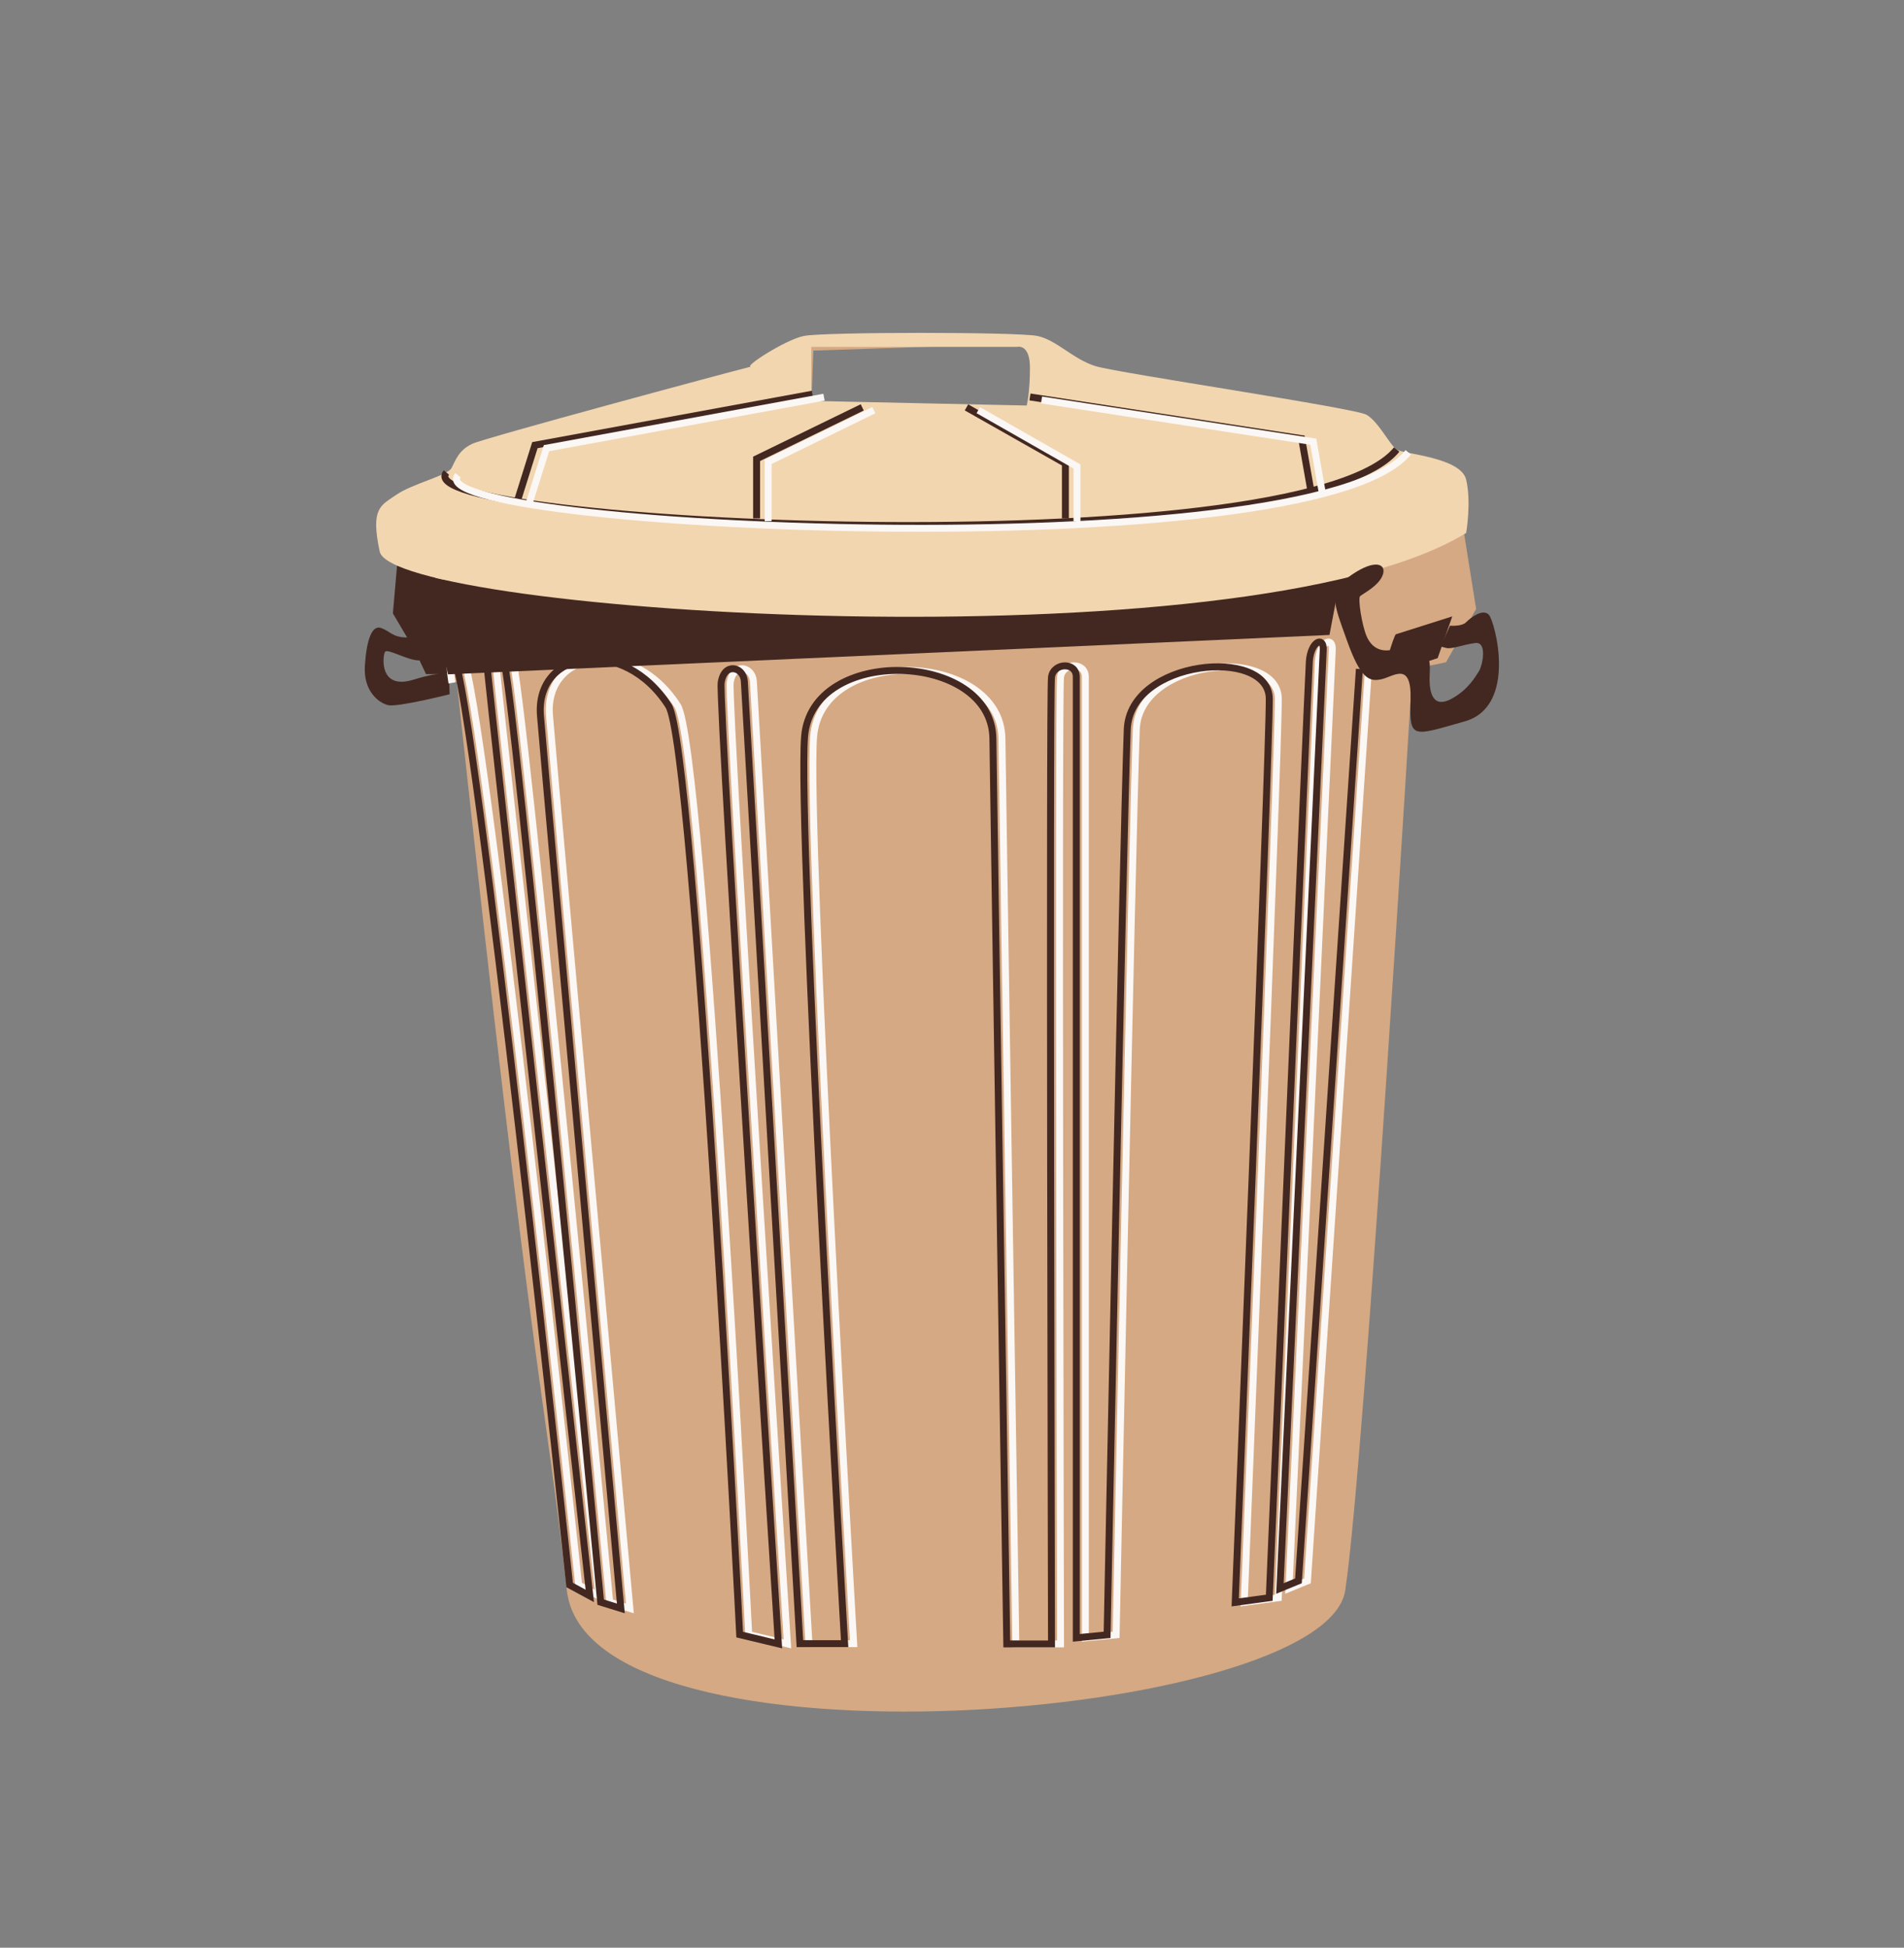 <?xml version="1.0" encoding="iso-8859-1"?>
<!-- Generator: Adobe Illustrator 16.0.0, SVG Export Plug-In . SVG Version: 6.00 Build 0)  -->
<!DOCTYPE svg PUBLIC "-//W3C//DTD SVG 1.1//EN" "http://www.w3.org/Graphics/SVG/1.1/DTD/svg11.dtd">
<svg version="1.1"
	 xmlns:x="http://ns.adobe.com/Extensibility/1.0/" xmlns:i="http://ns.adobe.com/AdobeIllustrator/10.0/" xmlns:graph="http://ns.adobe.com/Graphs/1.0/" i:viewOrigin="1273.0908 1.953125e-03" i:rulerOrigin="-1273.0908 840.5322" i:pageBounds="1273.0908 1.953125e-03 2094.999 -840.5322"
	 xmlns="http://www.w3.org/2000/svg" xmlns:xlink="http://www.w3.org/1999/xlink" xmlns:a="http://ns.adobe.com/AdobeSVGViewerExtensions/3.0/"
	 x="0px" y="0px" width="821.9px" height="840.5px" viewBox="0 0 821.9 840.5" enable-background="new 0 0 821.9 840.5"
	 xml:space="preserve">
<rect x="0" y="0" width="821.9" height="840.5" fill="#808080" stroke="none"/>
<g id="muelltonne" i:layer="yes" i:dimmedPercent="50" i:rgbTrio="#FFFFFFFF4F00">
	<path i:knockout="Off" fill="#D5A983" d="M338.4,174.3c0,0-1.5-25.2,6-25.8s95,0,95,0l1.2-0.2l-89.5,3l-0.8,21.5l-10.8,1.5"/>
	<path i:knockout="Off" fill="#D5A983" d="M631.7,228.3l5.5,34.5l-13,23l-14.5,3c0,0-20.5,341.4-29,397.5s-326.9,82.2-336,0
		c-9.5-85.5-14.3-85.1-47.5-392l-9-1.5l-12.5-25v-25.3L631.7,228.3z"/>
	<path i:knockout="Off" fill="#432821" d="M175.6,245.7l12.3,3l3,18.3c0,0-5,18-10,18s-13.7-5.3-14.7-3.7s-2.8,16.7,12.3,12
		c14-4.3,15.3-2,15.3-2l0.3,8.3c0,0-22.6,5.7-26.6,4.7s-10.7-6-10-17s3-17.7,7-16.3s4.9,4.1,11.3,4.1c9.7,0,7.1-15.7,7.1-15.7
		L175.6,245.7z"/>
	<path i:knockout="Off" fill="#432821" d="M596.6,292c0,0,5-18,6-18.3s24.3-7.7,24.3-7.7l-6.3,18L596.6,292z"/>
	<polygon i:knockout="Off" fill="#432821" points="171.4,244 187.5,249.5 194.2,290.9 183.9,290.9 179.2,281 169.6,264.7 	"/>
	<path i:knockout="Off" display="none" opacity="0.2" fill="#432821" d="M252.9,291c46.3,34.8,65,411,65,411s-16.1-378.1-25-395.3
		C278.1,277.8,223.1,268.6,252.9,291z"/>
	<path i:knockout="Off" fill="none" stroke="#FBF7F5" stroke-width="3" stroke-miterlimit="10" d="M195.1,294.7c0,0-4-23.3,4.7-10.7
		s50,400,50,400l8.7,4.7c0,0-43.8-394.2-44-398s2.7-11.3,6.7-6s42,406.7,42,406.7l8.7,2.7c0,0-31-340.7-34.7-385.3
		c-2.3-28.4,36-34.5,55.3-4.2c11.2,17.6,30.7,400.8,30.7,400.8l16.7,4c0,0-25.9-405.7-24.7-414.7s9.6-7.1,10-0.7s24,415.3,24,415.3
		h19.3c0,0-20.4-351.5-17.3-391.3s80.8-36.9,81.3,0.7s6,390.7,6,390.7h19.3c0,0-1-411.1,0-417.3s10.7-6.5,10.7,0s0,414.7,0,414.7
		l13.3-1.3c0,0,6.8-339.7,8.7-390.7c1.1-30.2,61.1-35.8,61.3-13.3s-14.7,390-14.7,390l14.7-2c0,0,16.7-395.2,17.3-404
		s6.3-11.1,6-5.1s-18.7,405.1-18.7,405.1l8-3.3l26.3-393.5"/>
	<path i:knockout="Off" fill="none" stroke="#432821" stroke-width="3" stroke-miterlimit="10" d="M191.2,294.7c0,0-4-23.3,4.7-10.7
		s50,400,50,400l8.7,4.7c0,0-43.8-394.2-44-398s2.7-11.3,6.7-6s42,406.7,42,406.7l8.7,2.7c0,0-31-340.7-34.7-385.3
		c-2.3-28.4,36-34.5,55.3-4.2c11.2,17.6,30.7,400.8,30.7,400.8l16.7,4c0,0-25.9-405.7-24.7-414.7s9.6-7.1,10-0.7s24,415.3,24,415.3
		h19.3c0,0-20.4-351.5-17.3-391.3s80.8-36.9,81.3,0.7s6,390.7,6,390.7h19.3c0,0-1-411.1,0-417.3s10.7-6.5,10.7,0s0,414.7,0,414.7
		l13.3-1.3c0,0,6.8-339.7,8.7-390.7c1.1-30.2,61.1-35.8,61.3-13.3s-14.7,390-14.7,390l14.7-2c0,0,16.7-395.2,17.3-404
		s6.3-11.1,6-5.1s-18.7,405.1-18.7,405.1l8-3.3l26.3-393.5"/>
	<path i:knockout="Off" fill="#432821" d="M596.9,241c13-12-19.5,14.5-19.5,14.5l-3.5,18.5l-380.5,17c0,0-10.4-42.8-5-41.5
		C237.4,261,583.9,253,596.9,241z"/>
	<path i:knockout="Off" fill="#F2D6B0" d="M632.9,207c-2.3-9.7-27-11-30-13s-7.8-12-13-15s-107.3-18-117-21s-16.7-11.2-25-13
		s-92.5-1.8-101,0c-8.1,1.7-26.2,13.5-22.7,13.2c-11.1,2.8-114.7,30.7-120.3,33.3c-6,2.8-7.3,7.3-9,10.5s-17,6.8-23.8,11.5
		s-11.2,5.7-7.2,24.5c5.7,26.7,373.9,50.4,469-8C632.9,230,635.2,216.7,632.9,207z M443.2,175l-93-2v-23.3h88.7c0,0,5.7-1.7,5.7,9
		S443.2,175,443.2,175z"/>
	<g>
		<polyline i:knockout="Off" fill="none" stroke="#432821" stroke-width="3" stroke-miterlimit="10" points="350.7,170.1 
			230.9,192.1 223.4,216 		"/>
		<polyline i:knockout="Off" fill="none" stroke="#432821" stroke-width="3" stroke-miterlimit="10" points="372.2,175.8 326.6,198 
			326.6,223.7 		"/>
		<polyline i:knockout="Off" fill="none" stroke="#432821" stroke-width="3" stroke-miterlimit="10" points="417.2,175.8 459.9,200 
			459.9,223.7 		"/>
		<polyline i:knockout="Off" fill="none" stroke="#432821" stroke-width="3" stroke-miterlimit="10" points="444.6,171.3 
			561.9,189.3 565.9,212 		"/>
		<path i:knockout="Off" fill="none" stroke="#432821" stroke-width="3" stroke-miterlimit="10" d="M192.7,203.9
			c-19,22.8,368.5,41.3,410.2-9.9"/>
	</g>
	<g>
		<polyline i:knockout="Off" fill="none" stroke="#FBF7F5" stroke-width="3" stroke-miterlimit="10" points="355.7,171.4 
			235.9,193.4 228.4,217.3 		"/>
		<polyline i:knockout="Off" fill="none" stroke="#FBF7F5" stroke-width="3" stroke-miterlimit="10" points="377.2,177 331.6,199.3 
			331.6,224.9 		"/>
		<polyline i:knockout="Off" fill="none" stroke="#FBF7F5" stroke-width="3" stroke-miterlimit="10" points="422.3,177 464.9,201.3 
			464.9,224.9 		"/>
		<polyline i:knockout="Off" fill="none" stroke="#FBF7F5" stroke-width="3" stroke-miterlimit="10" points="449.6,172.6 
			566.9,190.6 570.9,213.3 		"/>
		<path i:knockout="Off" fill="none" stroke="#FBF7F5" stroke-width="3" stroke-miterlimit="10" d="M197.7,205.1
			c-19,22.8,368.5,41.3,410.2-9.9"/>
	</g>
	<path i:knockout="Off" fill="#432821" d="M621.9,279l0.3-0.7l3.7-8.3c0,0,5,0.5,7-1.5s7.2-6,9.8-3.2s12.5,39.5-10.4,46
		s-23.9,7.8-23.4-9.2s-7.2-10.2-12.5-9s-9,0-15-16.8s-8.2-21.2,2-28.2s15.2-4.8,13.5,0s-8.8,8.2-9.8,9.2s0.8,12.5,2.8,17.2
		s6.2,8,13.8,5.1s14.2-0.4,13.5,10.4s2.2,15.5,9.5,11.5s10.5-10,11.8-12s3.8-12.8-1.8-12s-10.2,2.8-12.5,2.1"/>
</g>
</svg>
